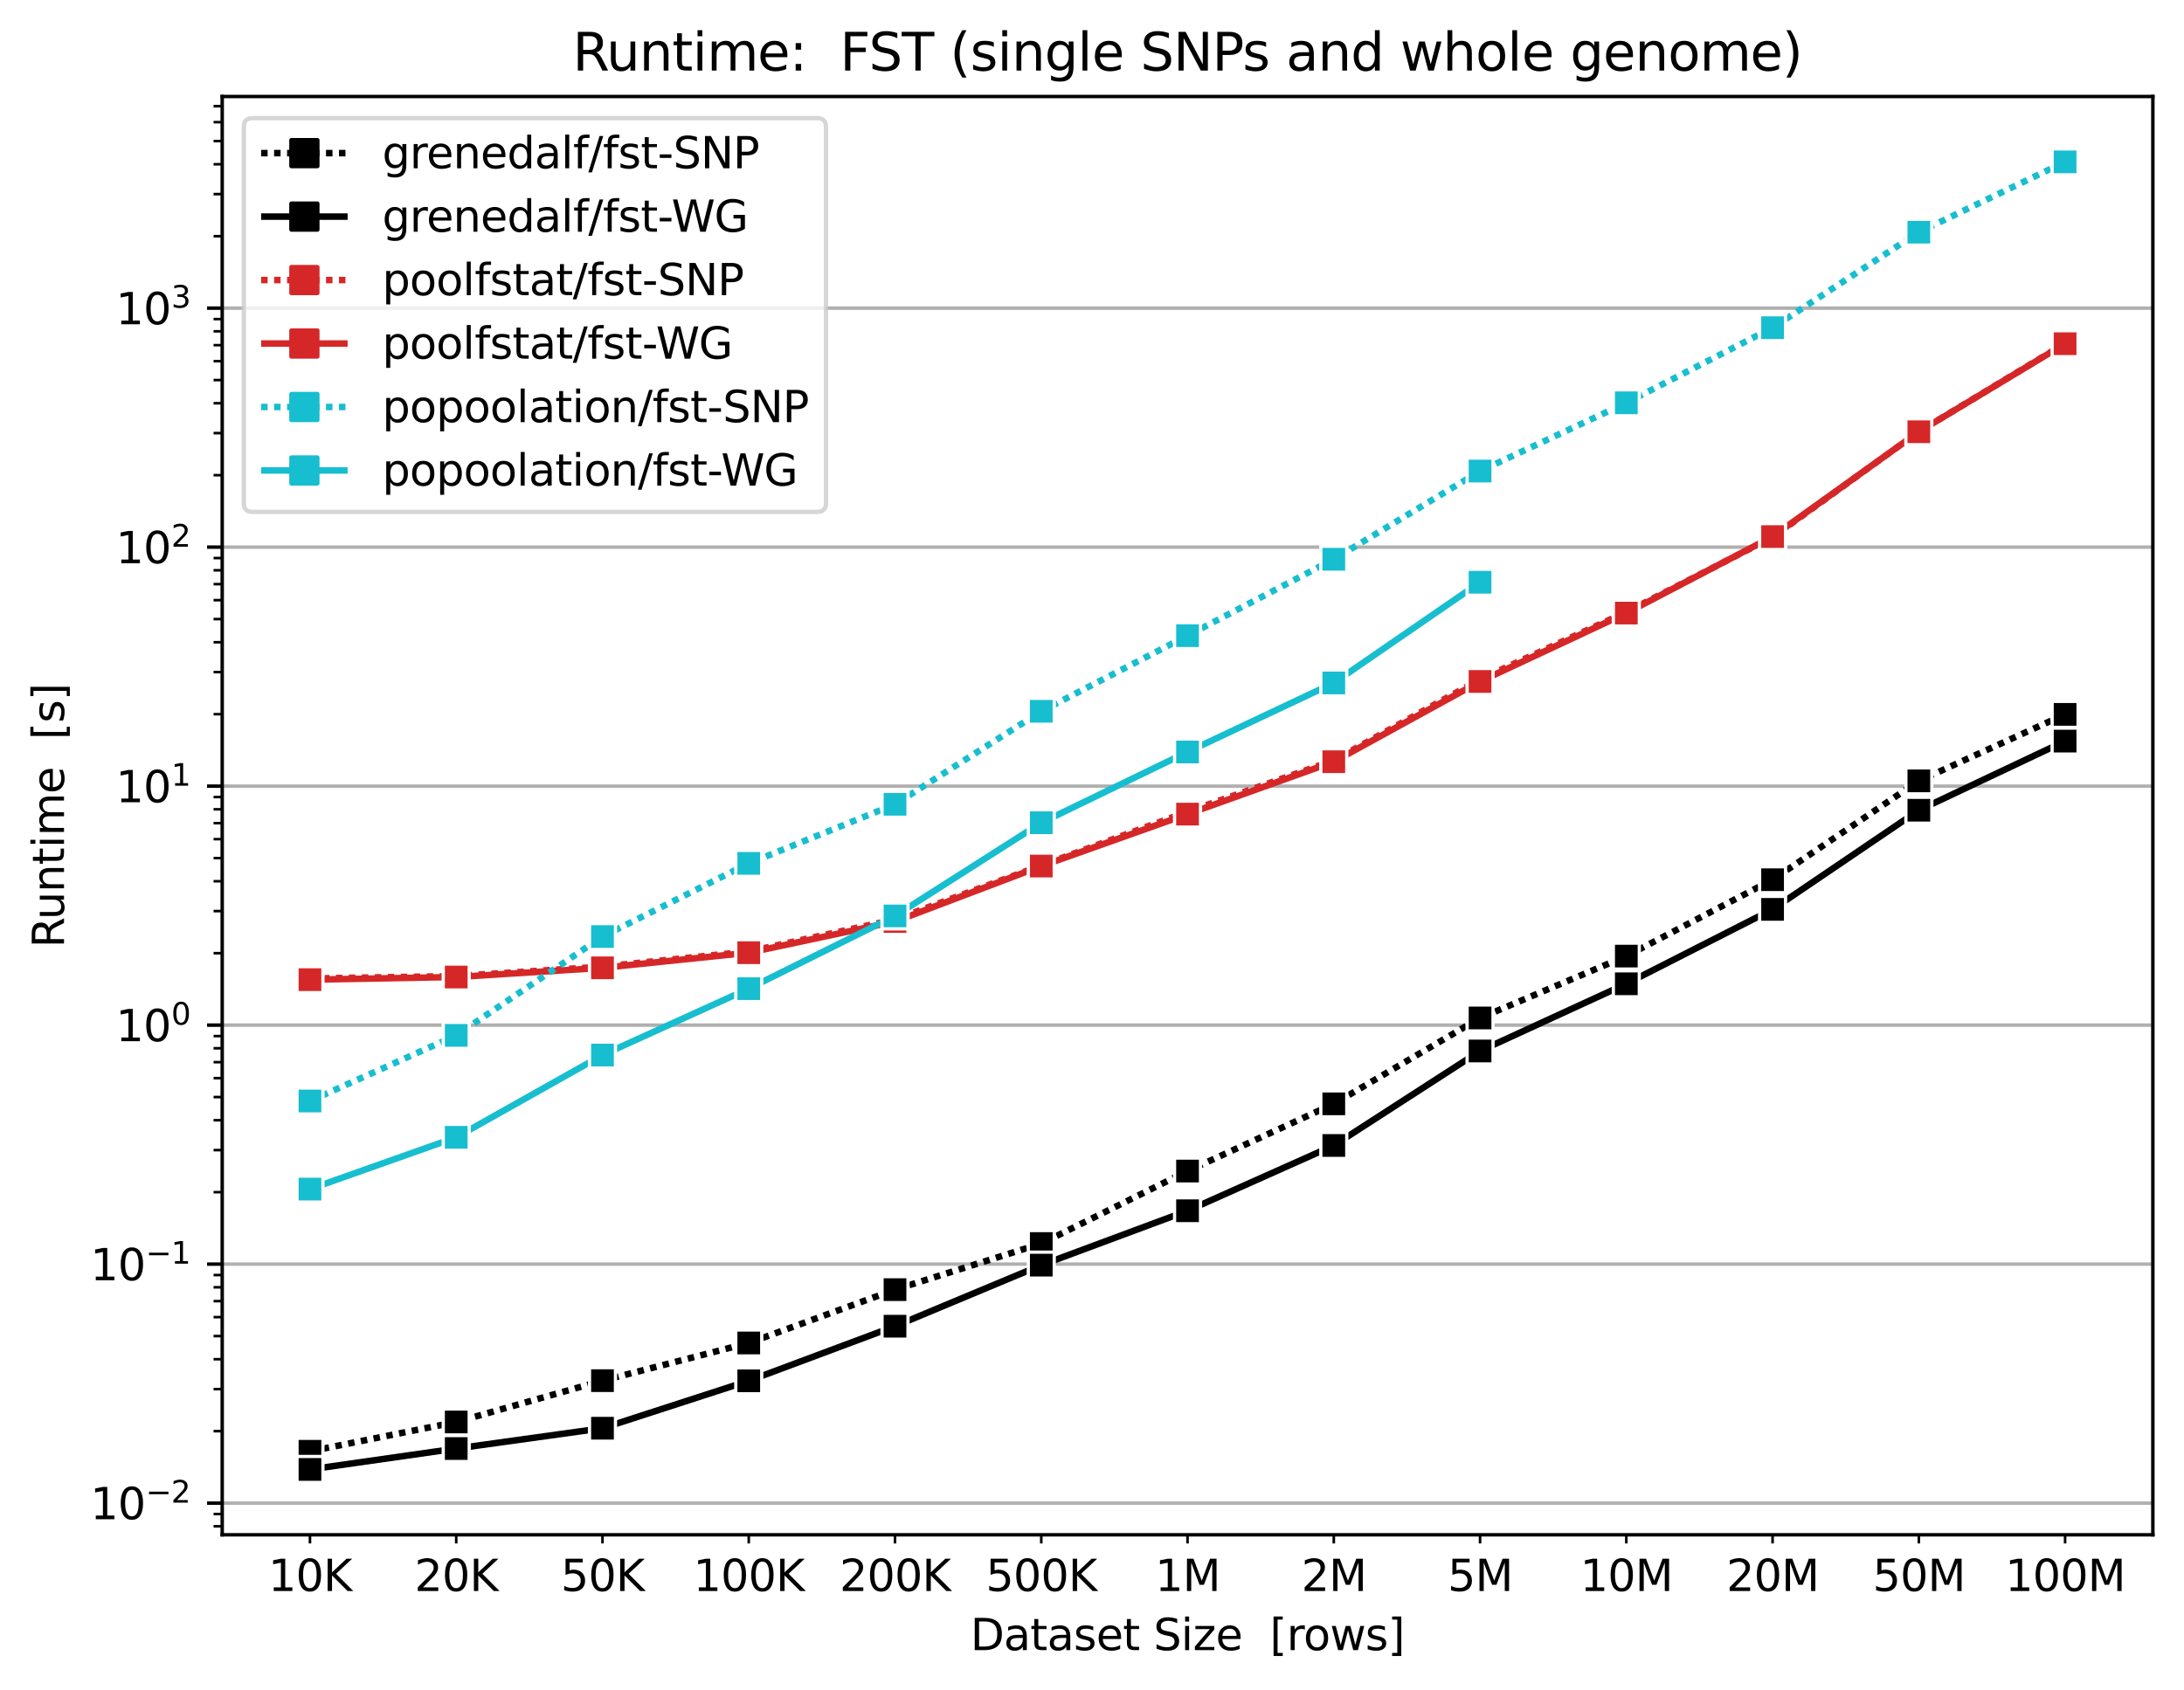 <?xml version="1.0" encoding="utf-8" standalone="no"?>
<!DOCTYPE svg PUBLIC "-//W3C//DTD SVG 1.1//EN"
  "http://www.w3.org/Graphics/SVG/1.1/DTD/svg11.dtd">
<svg height="390.914pt" version="1.1" viewBox="0 0 504.978 390.914" width="504.978pt" xmlns="http://www.w3.org/2000/svg" xmlns:xlink="http://www.w3.org/1999/xlink">
 <defs>
  <style type="text/css">*{stroke-linecap:butt;stroke-linejoin:round;}</style>
 </defs>
 <g id="figure_1">
  <g id="patch_1">
   <path d="M 0 390.914 
L 504.978 390.914 
L 504.978 0 
L 0 0 
z
" style="fill:#ffffff;"/>
  </g>
  <g id="axes_1">
   <g id="patch_2">
    <path d="M 51.378 354.958 
L 497.778 354.958 
L 497.778 22.318 
L 51.378 22.318 
z
" style="fill:#ffffff;"/>
   </g>
   <g id="matplotlib.axis_1">
    <g id="xtick_1">
     <g id="line2d_1">
      <defs>
       <path d="M 0 0 
L 0 2 
" id="mbc9354a71e" style="stroke:#000000;stroke-width:0.6;"/>
      </defs>
      <g>
       <use style="stroke:#000000;stroke-width:0.6;" x="71.669" xlink:href="#mbc9354a71e" y="354.958"/>
      </g>
     </g>
     <g id="text_1">
      <!-- 10K -->
      <g transform="translate(62.028 367.957)scale(0.1 -0.1)">
       <defs>
        <path d="M 794 531 
L 1825 531 
L 1825 4091 
L 703 3866 
L 703 4441 
L 1819 4666 
L 2450 4666 
L 2450 531 
L 3481 531 
L 3481 0 
L 794 0 
L 794 531 
z
" id="DejaVuSans-31" transform="scale(0.016)"/>
        <path d="M 2034 4250 
Q 1547 4250 1301 3770 
Q 1056 3291 1056 2328 
Q 1056 1369 1301 889 
Q 1547 409 2034 409 
Q 2525 409 2770 889 
Q 3016 1369 3016 2328 
Q 3016 3291 2770 3770 
Q 2525 4250 2034 4250 
z
M 2034 4750 
Q 2819 4750 3233 4129 
Q 3647 3509 3647 2328 
Q 3647 1150 3233 529 
Q 2819 -91 2034 -91 
Q 1250 -91 836 529 
Q 422 1150 422 2328 
Q 422 3509 836 4129 
Q 1250 4750 2034 4750 
z
" id="DejaVuSans-30" transform="scale(0.016)"/>
        <path d="M 628 4666 
L 1259 4666 
L 1259 2694 
L 3353 4666 
L 4166 4666 
L 1850 2491 
L 4331 0 
L 3500 0 
L 1259 2247 
L 1259 0 
L 628 0 
L 628 4666 
z
" id="DejaVuSans-4b" transform="scale(0.016)"/>
       </defs>
       <use xlink:href="#DejaVuSans-31"/>
       <use x="63.623" xlink:href="#DejaVuSans-30"/>
       <use x="127.246" xlink:href="#DejaVuSans-4b"/>
      </g>
     </g>
    </g>
    <g id="xtick_2">
     <g id="line2d_2">
      <g>
       <use style="stroke:#000000;stroke-width:0.6;" x="105.487" xlink:href="#mbc9354a71e" y="354.958"/>
      </g>
     </g>
     <g id="text_2">
      <!-- 20K -->
      <g transform="translate(95.846 367.957)scale(0.1 -0.1)">
       <defs>
        <path d="M 1228 531 
L 3431 531 
L 3431 0 
L 469 0 
L 469 531 
Q 828 903 1448 1529 
Q 2069 2156 2228 2338 
Q 2531 2678 2651 2914 
Q 2772 3150 2772 3378 
Q 2772 3750 2511 3984 
Q 2250 4219 1831 4219 
Q 1534 4219 1204 4116 
Q 875 4013 500 3803 
L 500 4441 
Q 881 4594 1212 4672 
Q 1544 4750 1819 4750 
Q 2544 4750 2975 4387 
Q 3406 4025 3406 3419 
Q 3406 3131 3298 2873 
Q 3191 2616 2906 2266 
Q 2828 2175 2409 1742 
Q 1991 1309 1228 531 
z
" id="DejaVuSans-32" transform="scale(0.016)"/>
       </defs>
       <use xlink:href="#DejaVuSans-32"/>
       <use x="63.623" xlink:href="#DejaVuSans-30"/>
       <use x="127.246" xlink:href="#DejaVuSans-4b"/>
      </g>
     </g>
    </g>
    <g id="xtick_3">
     <g id="line2d_3">
      <g>
       <use style="stroke:#000000;stroke-width:0.6;" x="139.305" xlink:href="#mbc9354a71e" y="354.958"/>
      </g>
     </g>
     <g id="text_3">
      <!-- 50K -->
      <g transform="translate(129.664 367.957)scale(0.1 -0.1)">
       <defs>
        <path d="M 691 4666 
L 3169 4666 
L 3169 4134 
L 1269 4134 
L 1269 2991 
Q 1406 3038 1543 3061 
Q 1681 3084 1819 3084 
Q 2600 3084 3056 2656 
Q 3513 2228 3513 1497 
Q 3513 744 3044 326 
Q 2575 -91 1722 -91 
Q 1428 -91 1123 -41 
Q 819 9 494 109 
L 494 744 
Q 775 591 1075 516 
Q 1375 441 1709 441 
Q 2250 441 2565 725 
Q 2881 1009 2881 1497 
Q 2881 1984 2565 2268 
Q 2250 2553 1709 2553 
Q 1456 2553 1204 2497 
Q 953 2441 691 2322 
L 691 4666 
z
" id="DejaVuSans-35" transform="scale(0.016)"/>
       </defs>
       <use xlink:href="#DejaVuSans-35"/>
       <use x="63.623" xlink:href="#DejaVuSans-30"/>
       <use x="127.246" xlink:href="#DejaVuSans-4b"/>
      </g>
     </g>
    </g>
    <g id="xtick_4">
     <g id="line2d_4">
      <g>
       <use style="stroke:#000000;stroke-width:0.6;" x="173.124" xlink:href="#mbc9354a71e" y="354.958"/>
      </g>
     </g>
     <g id="text_4">
      <!-- 100K -->
      <g transform="translate(160.301 367.957)scale(0.1 -0.1)">
       <use xlink:href="#DejaVuSans-31"/>
       <use x="63.623" xlink:href="#DejaVuSans-30"/>
       <use x="127.246" xlink:href="#DejaVuSans-30"/>
       <use x="190.869" xlink:href="#DejaVuSans-4b"/>
      </g>
     </g>
    </g>
    <g id="xtick_5">
     <g id="line2d_5">
      <g>
       <use style="stroke:#000000;stroke-width:0.6;" x="206.942" xlink:href="#mbc9354a71e" y="354.958"/>
      </g>
     </g>
     <g id="text_5">
      <!-- 200K -->
      <g transform="translate(194.119 367.957)scale(0.1 -0.1)">
       <use xlink:href="#DejaVuSans-32"/>
       <use x="63.623" xlink:href="#DejaVuSans-30"/>
       <use x="127.246" xlink:href="#DejaVuSans-30"/>
       <use x="190.869" xlink:href="#DejaVuSans-4b"/>
      </g>
     </g>
    </g>
    <g id="xtick_6">
     <g id="line2d_6">
      <g>
       <use style="stroke:#000000;stroke-width:0.6;" x="240.76" xlink:href="#mbc9354a71e" y="354.958"/>
      </g>
     </g>
     <g id="text_6">
      <!-- 500K -->
      <g transform="translate(227.937 367.957)scale(0.1 -0.1)">
       <use xlink:href="#DejaVuSans-35"/>
       <use x="63.623" xlink:href="#DejaVuSans-30"/>
       <use x="127.246" xlink:href="#DejaVuSans-30"/>
       <use x="190.869" xlink:href="#DejaVuSans-4b"/>
      </g>
     </g>
    </g>
    <g id="xtick_7">
     <g id="line2d_7">
      <g>
       <use style="stroke:#000000;stroke-width:0.6;" x="274.578" xlink:href="#mbc9354a71e" y="354.958"/>
      </g>
     </g>
     <g id="text_7">
      <!-- 1M -->
      <g transform="translate(267.083 367.957)scale(0.1 -0.1)">
       <defs>
        <path d="M 628 4666 
L 1569 4666 
L 2759 1491 
L 3956 4666 
L 4897 4666 
L 4897 0 
L 4281 0 
L 4281 4097 
L 3078 897 
L 2444 897 
L 1241 4097 
L 1241 0 
L 628 0 
L 628 4666 
z
" id="DejaVuSans-4d" transform="scale(0.016)"/>
       </defs>
       <use xlink:href="#DejaVuSans-31"/>
       <use x="63.623" xlink:href="#DejaVuSans-4d"/>
      </g>
     </g>
    </g>
    <g id="xtick_8">
     <g id="line2d_8">
      <g>
       <use style="stroke:#000000;stroke-width:0.6;" x="308.396" xlink:href="#mbc9354a71e" y="354.958"/>
      </g>
     </g>
     <g id="text_8">
      <!-- 2M -->
      <g transform="translate(300.901 367.957)scale(0.1 -0.1)">
       <use xlink:href="#DejaVuSans-32"/>
       <use x="63.623" xlink:href="#DejaVuSans-4d"/>
      </g>
     </g>
    </g>
    <g id="xtick_9">
     <g id="line2d_9">
      <g>
       <use style="stroke:#000000;stroke-width:0.6;" x="342.214" xlink:href="#mbc9354a71e" y="354.958"/>
      </g>
     </g>
     <g id="text_9">
      <!-- 5M -->
      <g transform="translate(334.719 367.957)scale(0.1 -0.1)">
       <use xlink:href="#DejaVuSans-35"/>
       <use x="63.623" xlink:href="#DejaVuSans-4d"/>
      </g>
     </g>
    </g>
    <g id="xtick_10">
     <g id="line2d_10">
      <g>
       <use style="stroke:#000000;stroke-width:0.6;" x="376.033" xlink:href="#mbc9354a71e" y="354.958"/>
      </g>
     </g>
     <g id="text_10">
      <!-- 10M -->
      <g transform="translate(365.356 367.957)scale(0.1 -0.1)">
       <use xlink:href="#DejaVuSans-31"/>
       <use x="63.623" xlink:href="#DejaVuSans-30"/>
       <use x="127.246" xlink:href="#DejaVuSans-4d"/>
      </g>
     </g>
    </g>
    <g id="xtick_11">
     <g id="line2d_11">
      <g>
       <use style="stroke:#000000;stroke-width:0.6;" x="409.851" xlink:href="#mbc9354a71e" y="354.958"/>
      </g>
     </g>
     <g id="text_11">
      <!-- 20M -->
      <g transform="translate(399.174 367.957)scale(0.1 -0.1)">
       <use xlink:href="#DejaVuSans-32"/>
       <use x="63.623" xlink:href="#DejaVuSans-30"/>
       <use x="127.246" xlink:href="#DejaVuSans-4d"/>
      </g>
     </g>
    </g>
    <g id="xtick_12">
     <g id="line2d_12">
      <g>
       <use style="stroke:#000000;stroke-width:0.6;" x="443.669" xlink:href="#mbc9354a71e" y="354.958"/>
      </g>
     </g>
     <g id="text_12">
      <!-- 50M -->
      <g transform="translate(432.992 367.957)scale(0.1 -0.1)">
       <use xlink:href="#DejaVuSans-35"/>
       <use x="63.623" xlink:href="#DejaVuSans-30"/>
       <use x="127.246" xlink:href="#DejaVuSans-4d"/>
      </g>
     </g>
    </g>
    <g id="xtick_13">
     <g id="line2d_13">
      <g>
       <use style="stroke:#000000;stroke-width:0.6;" x="477.487" xlink:href="#mbc9354a71e" y="354.958"/>
      </g>
     </g>
     <g id="text_13">
      <!-- 100M -->
      <g transform="translate(463.629 367.957)scale(0.1 -0.1)">
       <use xlink:href="#DejaVuSans-31"/>
       <use x="63.623" xlink:href="#DejaVuSans-30"/>
       <use x="127.246" xlink:href="#DejaVuSans-30"/>
       <use x="190.869" xlink:href="#DejaVuSans-4d"/>
      </g>
     </g>
    </g>
    <g id="text_14">
     <!-- Dataset Size  [rows] -->
     <g transform="translate(224.37 381.635)scale(0.1 -0.1)">
      <defs>
       <path d="M 1259 4147 
L 1259 519 
L 2022 519 
Q 2988 519 3436 956 
Q 3884 1394 3884 2338 
Q 3884 3275 3436 3711 
Q 2988 4147 2022 4147 
L 1259 4147 
z
M 628 4666 
L 1925 4666 
Q 3281 4666 3915 4102 
Q 4550 3538 4550 2338 
Q 4550 1131 3912 565 
Q 3275 0 1925 0 
L 628 0 
L 628 4666 
z
" id="DejaVuSans-44" transform="scale(0.016)"/>
       <path d="M 2194 1759 
Q 1497 1759 1228 1600 
Q 959 1441 959 1056 
Q 959 750 1161 570 
Q 1363 391 1709 391 
Q 2188 391 2477 730 
Q 2766 1069 2766 1631 
L 2766 1759 
L 2194 1759 
z
M 3341 1997 
L 3341 0 
L 2766 0 
L 2766 531 
Q 2569 213 2275 61 
Q 1981 -91 1556 -91 
Q 1019 -91 701 211 
Q 384 513 384 1019 
Q 384 1609 779 1909 
Q 1175 2209 1959 2209 
L 2766 2209 
L 2766 2266 
Q 2766 2663 2505 2880 
Q 2244 3097 1772 3097 
Q 1472 3097 1187 3025 
Q 903 2953 641 2809 
L 641 3341 
Q 956 3463 1253 3523 
Q 1550 3584 1831 3584 
Q 2591 3584 2966 3190 
Q 3341 2797 3341 1997 
z
" id="DejaVuSans-61" transform="scale(0.016)"/>
       <path d="M 1172 4494 
L 1172 3500 
L 2356 3500 
L 2356 3053 
L 1172 3053 
L 1172 1153 
Q 1172 725 1289 603 
Q 1406 481 1766 481 
L 2356 481 
L 2356 0 
L 1766 0 
Q 1100 0 847 248 
Q 594 497 594 1153 
L 594 3053 
L 172 3053 
L 172 3500 
L 594 3500 
L 594 4494 
L 1172 4494 
z
" id="DejaVuSans-74" transform="scale(0.016)"/>
       <path d="M 2834 3397 
L 2834 2853 
Q 2591 2978 2328 3040 
Q 2066 3103 1784 3103 
Q 1356 3103 1142 2972 
Q 928 2841 928 2578 
Q 928 2378 1081 2264 
Q 1234 2150 1697 2047 
L 1894 2003 
Q 2506 1872 2764 1633 
Q 3022 1394 3022 966 
Q 3022 478 2636 193 
Q 2250 -91 1575 -91 
Q 1294 -91 989 -36 
Q 684 19 347 128 
L 347 722 
Q 666 556 975 473 
Q 1284 391 1588 391 
Q 1994 391 2212 530 
Q 2431 669 2431 922 
Q 2431 1156 2273 1281 
Q 2116 1406 1581 1522 
L 1381 1569 
Q 847 1681 609 1914 
Q 372 2147 372 2553 
Q 372 3047 722 3315 
Q 1072 3584 1716 3584 
Q 2034 3584 2315 3537 
Q 2597 3491 2834 3397 
z
" id="DejaVuSans-73" transform="scale(0.016)"/>
       <path d="M 3597 1894 
L 3597 1613 
L 953 1613 
Q 991 1019 1311 708 
Q 1631 397 2203 397 
Q 2534 397 2845 478 
Q 3156 559 3463 722 
L 3463 178 
Q 3153 47 2828 -22 
Q 2503 -91 2169 -91 
Q 1331 -91 842 396 
Q 353 884 353 1716 
Q 353 2575 817 3079 
Q 1281 3584 2069 3584 
Q 2775 3584 3186 3129 
Q 3597 2675 3597 1894 
z
M 3022 2063 
Q 3016 2534 2758 2815 
Q 2500 3097 2075 3097 
Q 1594 3097 1305 2825 
Q 1016 2553 972 2059 
L 3022 2063 
z
" id="DejaVuSans-65" transform="scale(0.016)"/>
       <path id="DejaVuSans-20" transform="scale(0.016)"/>
       <path d="M 3425 4513 
L 3425 3897 
Q 3066 4069 2747 4153 
Q 2428 4238 2131 4238 
Q 1616 4238 1336 4038 
Q 1056 3838 1056 3469 
Q 1056 3159 1242 3001 
Q 1428 2844 1947 2747 
L 2328 2669 
Q 3034 2534 3370 2195 
Q 3706 1856 3706 1288 
Q 3706 609 3251 259 
Q 2797 -91 1919 -91 
Q 1588 -91 1214 -16 
Q 841 59 441 206 
L 441 856 
Q 825 641 1194 531 
Q 1563 422 1919 422 
Q 2459 422 2753 634 
Q 3047 847 3047 1241 
Q 3047 1584 2836 1778 
Q 2625 1972 2144 2069 
L 1759 2144 
Q 1053 2284 737 2584 
Q 422 2884 422 3419 
Q 422 4038 858 4394 
Q 1294 4750 2059 4750 
Q 2388 4750 2728 4690 
Q 3069 4631 3425 4513 
z
" id="DejaVuSans-53" transform="scale(0.016)"/>
       <path d="M 603 3500 
L 1178 3500 
L 1178 0 
L 603 0 
L 603 3500 
z
M 603 4863 
L 1178 4863 
L 1178 4134 
L 603 4134 
L 603 4863 
z
" id="DejaVuSans-69" transform="scale(0.016)"/>
       <path d="M 353 3500 
L 3084 3500 
L 3084 2975 
L 922 459 
L 3084 459 
L 3084 0 
L 275 0 
L 275 525 
L 2438 3041 
L 353 3041 
L 353 3500 
z
" id="DejaVuSans-7a" transform="scale(0.016)"/>
       <path d="M 550 4863 
L 1875 4863 
L 1875 4416 
L 1125 4416 
L 1125 -397 
L 1875 -397 
L 1875 -844 
L 550 -844 
L 550 4863 
z
" id="DejaVuSans-5b" transform="scale(0.016)"/>
       <path d="M 2631 2963 
Q 2534 3019 2420 3045 
Q 2306 3072 2169 3072 
Q 1681 3072 1420 2755 
Q 1159 2438 1159 1844 
L 1159 0 
L 581 0 
L 581 3500 
L 1159 3500 
L 1159 2956 
Q 1341 3275 1631 3429 
Q 1922 3584 2338 3584 
Q 2397 3584 2469 3576 
Q 2541 3569 2628 3553 
L 2631 2963 
z
" id="DejaVuSans-72" transform="scale(0.016)"/>
       <path d="M 1959 3097 
Q 1497 3097 1228 2736 
Q 959 2375 959 1747 
Q 959 1119 1226 758 
Q 1494 397 1959 397 
Q 2419 397 2687 759 
Q 2956 1122 2956 1747 
Q 2956 2369 2687 2733 
Q 2419 3097 1959 3097 
z
M 1959 3584 
Q 2709 3584 3137 3096 
Q 3566 2609 3566 1747 
Q 3566 888 3137 398 
Q 2709 -91 1959 -91 
Q 1206 -91 779 398 
Q 353 888 353 1747 
Q 353 2609 779 3096 
Q 1206 3584 1959 3584 
z
" id="DejaVuSans-6f" transform="scale(0.016)"/>
       <path d="M 269 3500 
L 844 3500 
L 1563 769 
L 2278 3500 
L 2956 3500 
L 3675 769 
L 4391 3500 
L 4966 3500 
L 4050 0 
L 3372 0 
L 2619 2869 
L 1863 0 
L 1184 0 
L 269 3500 
z
" id="DejaVuSans-77" transform="scale(0.016)"/>
       <path d="M 1947 4863 
L 1947 -844 
L 622 -844 
L 622 -397 
L 1369 -397 
L 1369 4416 
L 622 4416 
L 622 4863 
L 1947 4863 
z
" id="DejaVuSans-5d" transform="scale(0.016)"/>
      </defs>
      <use xlink:href="#DejaVuSans-44"/>
      <use x="77.002" xlink:href="#DejaVuSans-61"/>
      <use x="138.281" xlink:href="#DejaVuSans-74"/>
      <use x="177.49" xlink:href="#DejaVuSans-61"/>
      <use x="238.77" xlink:href="#DejaVuSans-73"/>
      <use x="290.869" xlink:href="#DejaVuSans-65"/>
      <use x="352.393" xlink:href="#DejaVuSans-74"/>
      <use x="391.602" xlink:href="#DejaVuSans-20"/>
      <use x="423.389" xlink:href="#DejaVuSans-53"/>
      <use x="486.865" xlink:href="#DejaVuSans-69"/>
      <use x="514.648" xlink:href="#DejaVuSans-7a"/>
      <use x="567.139" xlink:href="#DejaVuSans-65"/>
      <use x="628.662" xlink:href="#DejaVuSans-20"/>
      <use x="660.449" xlink:href="#DejaVuSans-20"/>
      <use x="692.236" xlink:href="#DejaVuSans-5b"/>
      <use x="731.25" xlink:href="#DejaVuSans-72"/>
      <use x="770.113" xlink:href="#DejaVuSans-6f"/>
      <use x="831.295" xlink:href="#DejaVuSans-77"/>
      <use x="913.082" xlink:href="#DejaVuSans-73"/>
      <use x="965.182" xlink:href="#DejaVuSans-5d"/>
     </g>
    </g>
   </g>
   <g id="matplotlib.axis_2">
    <g id="ytick_1">
     <g id="line2d_14">
      <path clip-path="url(#p60422a80eb)" d="M 51.378 347.63 
L 497.778 347.63 
" style="fill:none;stroke:#b0b0b0;stroke-linecap:square;stroke-width:0.8;"/>
     </g>
     <g id="line2d_15">
      <defs>
       <path d="M 0 0 
L -3.5 0 
" id="m09f106c383" style="stroke:#000000;stroke-width:0.8;"/>
      </defs>
      <g>
       <use style="stroke:#000000;stroke-width:0.8;" x="51.378" xlink:href="#m09f106c383" y="347.63"/>
      </g>
     </g>
     <g id="text_15">
      <!-- $\mathdefault{10^{-2}}$ -->
      <g transform="translate(20.878 351.429)scale(0.1 -0.1)">
       <defs>
        <path d="M 678 2272 
L 4684 2272 
L 4684 1741 
L 678 1741 
L 678 2272 
z
" id="DejaVuSans-2212" transform="scale(0.016)"/>
       </defs>
       <use transform="translate(0 0.766)" xlink:href="#DejaVuSans-31"/>
       <use transform="translate(63.623 0.766)" xlink:href="#DejaVuSans-30"/>
       <use transform="translate(128.203 39.047)scale(0.7)" xlink:href="#DejaVuSans-2212"/>
       <use transform="translate(186.855 39.047)scale(0.7)" xlink:href="#DejaVuSans-32"/>
      </g>
     </g>
    </g>
    <g id="ytick_2">
     <g id="line2d_16">
      <path clip-path="url(#p60422a80eb)" d="M 51.378 292.357 
L 497.778 292.357 
" style="fill:none;stroke:#b0b0b0;stroke-linecap:square;stroke-width:0.8;"/>
     </g>
     <g id="line2d_17">
      <g>
       <use style="stroke:#000000;stroke-width:0.8;" x="51.378" xlink:href="#m09f106c383" y="292.357"/>
      </g>
     </g>
     <g id="text_16">
      <!-- $\mathdefault{10^{-1}}$ -->
      <g transform="translate(20.878 296.156)scale(0.1 -0.1)">
       <use transform="translate(0 0.684)" xlink:href="#DejaVuSans-31"/>
       <use transform="translate(63.623 0.684)" xlink:href="#DejaVuSans-30"/>
       <use transform="translate(128.203 38.966)scale(0.7)" xlink:href="#DejaVuSans-2212"/>
       <use transform="translate(186.855 38.966)scale(0.7)" xlink:href="#DejaVuSans-31"/>
      </g>
     </g>
    </g>
    <g id="ytick_3">
     <g id="line2d_18">
      <path clip-path="url(#p60422a80eb)" d="M 51.378 237.084 
L 497.778 237.084 
" style="fill:none;stroke:#b0b0b0;stroke-linecap:square;stroke-width:0.8;"/>
     </g>
     <g id="line2d_19">
      <g>
       <use style="stroke:#000000;stroke-width:0.8;" x="51.378" xlink:href="#m09f106c383" y="237.084"/>
      </g>
     </g>
     <g id="text_17">
      <!-- $\mathdefault{10^{0}}$ -->
      <g transform="translate(26.778 240.883)scale(0.1 -0.1)">
       <use transform="translate(0 0.766)" xlink:href="#DejaVuSans-31"/>
       <use transform="translate(63.623 0.766)" xlink:href="#DejaVuSans-30"/>
       <use transform="translate(128.203 39.047)scale(0.7)" xlink:href="#DejaVuSans-30"/>
      </g>
     </g>
    </g>
    <g id="ytick_4">
     <g id="line2d_20">
      <path clip-path="url(#p60422a80eb)" d="M 51.378 181.811 
L 497.778 181.811 
" style="fill:none;stroke:#b0b0b0;stroke-linecap:square;stroke-width:0.8;"/>
     </g>
     <g id="line2d_21">
      <g>
       <use style="stroke:#000000;stroke-width:0.8;" x="51.378" xlink:href="#m09f106c383" y="181.811"/>
      </g>
     </g>
     <g id="text_18">
      <!-- $\mathdefault{10^{1}}$ -->
      <g transform="translate(26.778 185.61)scale(0.1 -0.1)">
       <use transform="translate(0 0.684)" xlink:href="#DejaVuSans-31"/>
       <use transform="translate(63.623 0.684)" xlink:href="#DejaVuSans-30"/>
       <use transform="translate(128.203 38.966)scale(0.7)" xlink:href="#DejaVuSans-31"/>
      </g>
     </g>
    </g>
    <g id="ytick_5">
     <g id="line2d_22">
      <path clip-path="url(#p60422a80eb)" d="M 51.378 126.537 
L 497.778 126.537 
" style="fill:none;stroke:#b0b0b0;stroke-linecap:square;stroke-width:0.8;"/>
     </g>
     <g id="line2d_23">
      <g>
       <use style="stroke:#000000;stroke-width:0.8;" x="51.378" xlink:href="#m09f106c383" y="126.537"/>
      </g>
     </g>
     <g id="text_19">
      <!-- $\mathdefault{10^{2}}$ -->
      <g transform="translate(26.778 130.337)scale(0.1 -0.1)">
       <use transform="translate(0 0.766)" xlink:href="#DejaVuSans-31"/>
       <use transform="translate(63.623 0.766)" xlink:href="#DejaVuSans-30"/>
       <use transform="translate(128.203 39.047)scale(0.7)" xlink:href="#DejaVuSans-32"/>
      </g>
     </g>
    </g>
    <g id="ytick_6">
     <g id="line2d_24">
      <path clip-path="url(#p60422a80eb)" d="M 51.378 71.264 
L 497.778 71.264 
" style="fill:none;stroke:#b0b0b0;stroke-linecap:square;stroke-width:0.8;"/>
     </g>
     <g id="line2d_25">
      <g>
       <use style="stroke:#000000;stroke-width:0.8;" x="51.378" xlink:href="#m09f106c383" y="71.264"/>
      </g>
     </g>
     <g id="text_20">
      <!-- $\mathdefault{10^{3}}$ -->
      <g transform="translate(26.778 75.064)scale(0.1 -0.1)">
       <defs>
        <path d="M 2597 2516 
Q 3050 2419 3304 2112 
Q 3559 1806 3559 1356 
Q 3559 666 3084 287 
Q 2609 -91 1734 -91 
Q 1441 -91 1130 -33 
Q 819 25 488 141 
L 488 750 
Q 750 597 1062 519 
Q 1375 441 1716 441 
Q 2309 441 2620 675 
Q 2931 909 2931 1356 
Q 2931 1769 2642 2001 
Q 2353 2234 1838 2234 
L 1294 2234 
L 1294 2753 
L 1863 2753 
Q 2328 2753 2575 2939 
Q 2822 3125 2822 3475 
Q 2822 3834 2567 4026 
Q 2313 4219 1838 4219 
Q 1578 4219 1281 4162 
Q 984 4106 628 3988 
L 628 4550 
Q 988 4650 1302 4700 
Q 1616 4750 1894 4750 
Q 2613 4750 3031 4423 
Q 3450 4097 3450 3541 
Q 3450 3153 3228 2886 
Q 3006 2619 2597 2516 
z
" id="DejaVuSans-33" transform="scale(0.016)"/>
       </defs>
       <use transform="translate(0 0.766)" xlink:href="#DejaVuSans-31"/>
       <use transform="translate(63.623 0.766)" xlink:href="#DejaVuSans-30"/>
       <use transform="translate(128.203 39.047)scale(0.7)" xlink:href="#DejaVuSans-33"/>
      </g>
     </g>
    </g>
    <g id="ytick_7">
     <g id="line2d_26">
      <defs>
       <path d="M 0 0 
L -2 0 
" id="m1f66b63129" style="stroke:#000000;stroke-width:0.6;"/>
      </defs>
      <g>
       <use style="stroke:#000000;stroke-width:0.6;" x="51.378" xlink:href="#m1f66b63129" y="352.986"/>
      </g>
     </g>
    </g>
    <g id="ytick_8">
     <g id="line2d_27">
      <g>
       <use style="stroke:#000000;stroke-width:0.6;" x="51.378" xlink:href="#m1f66b63129" y="350.159"/>
      </g>
     </g>
    </g>
    <g id="ytick_9">
     <g id="line2d_28">
      <g>
       <use style="stroke:#000000;stroke-width:0.6;" x="51.378" xlink:href="#m1f66b63129" y="330.991"/>
      </g>
     </g>
    </g>
    <g id="ytick_10">
     <g id="line2d_29">
      <g>
       <use style="stroke:#000000;stroke-width:0.6;" x="51.378" xlink:href="#m1f66b63129" y="321.258"/>
      </g>
     </g>
    </g>
    <g id="ytick_11">
     <g id="line2d_30">
      <g>
       <use style="stroke:#000000;stroke-width:0.6;" x="51.378" xlink:href="#m1f66b63129" y="314.352"/>
      </g>
     </g>
    </g>
    <g id="ytick_12">
     <g id="line2d_31">
      <g>
       <use style="stroke:#000000;stroke-width:0.6;" x="51.378" xlink:href="#m1f66b63129" y="308.996"/>
      </g>
     </g>
    </g>
    <g id="ytick_13">
     <g id="line2d_32">
      <g>
       <use style="stroke:#000000;stroke-width:0.6;" x="51.378" xlink:href="#m1f66b63129" y="304.619"/>
      </g>
     </g>
    </g>
    <g id="ytick_14">
     <g id="line2d_33">
      <g>
       <use style="stroke:#000000;stroke-width:0.6;" x="51.378" xlink:href="#m1f66b63129" y="300.919"/>
      </g>
     </g>
    </g>
    <g id="ytick_15">
     <g id="line2d_34">
      <g>
       <use style="stroke:#000000;stroke-width:0.6;" x="51.378" xlink:href="#m1f66b63129" y="297.713"/>
      </g>
     </g>
    </g>
    <g id="ytick_16">
     <g id="line2d_35">
      <g>
       <use style="stroke:#000000;stroke-width:0.6;" x="51.378" xlink:href="#m1f66b63129" y="294.886"/>
      </g>
     </g>
    </g>
    <g id="ytick_17">
     <g id="line2d_36">
      <g>
       <use style="stroke:#000000;stroke-width:0.6;" x="51.378" xlink:href="#m1f66b63129" y="275.718"/>
      </g>
     </g>
    </g>
    <g id="ytick_18">
     <g id="line2d_37">
      <g>
       <use style="stroke:#000000;stroke-width:0.6;" x="51.378" xlink:href="#m1f66b63129" y="265.985"/>
      </g>
     </g>
    </g>
    <g id="ytick_19">
     <g id="line2d_38">
      <g>
       <use style="stroke:#000000;stroke-width:0.6;" x="51.378" xlink:href="#m1f66b63129" y="259.079"/>
      </g>
     </g>
    </g>
    <g id="ytick_20">
     <g id="line2d_39">
      <g>
       <use style="stroke:#000000;stroke-width:0.6;" x="51.378" xlink:href="#m1f66b63129" y="253.722"/>
      </g>
     </g>
    </g>
    <g id="ytick_21">
     <g id="line2d_40">
      <g>
       <use style="stroke:#000000;stroke-width:0.6;" x="51.378" xlink:href="#m1f66b63129" y="249.346"/>
      </g>
     </g>
    </g>
    <g id="ytick_22">
     <g id="line2d_41">
      <g>
       <use style="stroke:#000000;stroke-width:0.6;" x="51.378" xlink:href="#m1f66b63129" y="245.646"/>
      </g>
     </g>
    </g>
    <g id="ytick_23">
     <g id="line2d_42">
      <g>
       <use style="stroke:#000000;stroke-width:0.6;" x="51.378" xlink:href="#m1f66b63129" y="242.44"/>
      </g>
     </g>
    </g>
    <g id="ytick_24">
     <g id="line2d_43">
      <g>
       <use style="stroke:#000000;stroke-width:0.6;" x="51.378" xlink:href="#m1f66b63129" y="239.613"/>
      </g>
     </g>
    </g>
    <g id="ytick_25">
     <g id="line2d_44">
      <g>
       <use style="stroke:#000000;stroke-width:0.6;" x="51.378" xlink:href="#m1f66b63129" y="220.445"/>
      </g>
     </g>
    </g>
    <g id="ytick_26">
     <g id="line2d_45">
      <g>
       <use style="stroke:#000000;stroke-width:0.6;" x="51.378" xlink:href="#m1f66b63129" y="210.712"/>
      </g>
     </g>
    </g>
    <g id="ytick_27">
     <g id="line2d_46">
      <g>
       <use style="stroke:#000000;stroke-width:0.6;" x="51.378" xlink:href="#m1f66b63129" y="203.806"/>
      </g>
     </g>
    </g>
    <g id="ytick_28">
     <g id="line2d_47">
      <g>
       <use style="stroke:#000000;stroke-width:0.6;" x="51.378" xlink:href="#m1f66b63129" y="198.449"/>
      </g>
     </g>
    </g>
    <g id="ytick_29">
     <g id="line2d_48">
      <g>
       <use style="stroke:#000000;stroke-width:0.6;" x="51.378" xlink:href="#m1f66b63129" y="194.073"/>
      </g>
     </g>
    </g>
    <g id="ytick_30">
     <g id="line2d_49">
      <g>
       <use style="stroke:#000000;stroke-width:0.6;" x="51.378" xlink:href="#m1f66b63129" y="190.372"/>
      </g>
     </g>
    </g>
    <g id="ytick_31">
     <g id="line2d_50">
      <g>
       <use style="stroke:#000000;stroke-width:0.6;" x="51.378" xlink:href="#m1f66b63129" y="187.167"/>
      </g>
     </g>
    </g>
    <g id="ytick_32">
     <g id="line2d_51">
      <g>
       <use style="stroke:#000000;stroke-width:0.6;" x="51.378" xlink:href="#m1f66b63129" y="184.34"/>
      </g>
     </g>
    </g>
    <g id="ytick_33">
     <g id="line2d_52">
      <g>
       <use style="stroke:#000000;stroke-width:0.6;" x="51.378" xlink:href="#m1f66b63129" y="165.172"/>
      </g>
     </g>
    </g>
    <g id="ytick_34">
     <g id="line2d_53">
      <g>
       <use style="stroke:#000000;stroke-width:0.6;" x="51.378" xlink:href="#m1f66b63129" y="155.439"/>
      </g>
     </g>
    </g>
    <g id="ytick_35">
     <g id="line2d_54">
      <g>
       <use style="stroke:#000000;stroke-width:0.6;" x="51.378" xlink:href="#m1f66b63129" y="148.533"/>
      </g>
     </g>
    </g>
    <g id="ytick_36">
     <g id="line2d_55">
      <g>
       <use style="stroke:#000000;stroke-width:0.6;" x="51.378" xlink:href="#m1f66b63129" y="143.176"/>
      </g>
     </g>
    </g>
    <g id="ytick_37">
     <g id="line2d_56">
      <g>
       <use style="stroke:#000000;stroke-width:0.6;" x="51.378" xlink:href="#m1f66b63129" y="138.8"/>
      </g>
     </g>
    </g>
    <g id="ytick_38">
     <g id="line2d_57">
      <g>
       <use style="stroke:#000000;stroke-width:0.6;" x="51.378" xlink:href="#m1f66b63129" y="135.099"/>
      </g>
     </g>
    </g>
    <g id="ytick_39">
     <g id="line2d_58">
      <g>
       <use style="stroke:#000000;stroke-width:0.6;" x="51.378" xlink:href="#m1f66b63129" y="131.894"/>
      </g>
     </g>
    </g>
    <g id="ytick_40">
     <g id="line2d_59">
      <g>
       <use style="stroke:#000000;stroke-width:0.6;" x="51.378" xlink:href="#m1f66b63129" y="129.067"/>
      </g>
     </g>
    </g>
    <g id="ytick_41">
     <g id="line2d_60">
      <g>
       <use style="stroke:#000000;stroke-width:0.6;" x="51.378" xlink:href="#m1f66b63129" y="109.899"/>
      </g>
     </g>
    </g>
    <g id="ytick_42">
     <g id="line2d_61">
      <g>
       <use style="stroke:#000000;stroke-width:0.6;" x="51.378" xlink:href="#m1f66b63129" y="100.166"/>
      </g>
     </g>
    </g>
    <g id="ytick_43">
     <g id="line2d_62">
      <g>
       <use style="stroke:#000000;stroke-width:0.6;" x="51.378" xlink:href="#m1f66b63129" y="93.26"/>
      </g>
     </g>
    </g>
    <g id="ytick_44">
     <g id="line2d_63">
      <g>
       <use style="stroke:#000000;stroke-width:0.6;" x="51.378" xlink:href="#m1f66b63129" y="87.903"/>
      </g>
     </g>
    </g>
    <g id="ytick_45">
     <g id="line2d_64">
      <g>
       <use style="stroke:#000000;stroke-width:0.6;" x="51.378" xlink:href="#m1f66b63129" y="83.527"/>
      </g>
     </g>
    </g>
    <g id="ytick_46">
     <g id="line2d_65">
      <g>
       <use style="stroke:#000000;stroke-width:0.6;" x="51.378" xlink:href="#m1f66b63129" y="79.826"/>
      </g>
     </g>
    </g>
    <g id="ytick_47">
     <g id="line2d_66">
      <g>
       <use style="stroke:#000000;stroke-width:0.6;" x="51.378" xlink:href="#m1f66b63129" y="76.621"/>
      </g>
     </g>
    </g>
    <g id="ytick_48">
     <g id="line2d_67">
      <g>
       <use style="stroke:#000000;stroke-width:0.6;" x="51.378" xlink:href="#m1f66b63129" y="73.794"/>
      </g>
     </g>
    </g>
    <g id="ytick_49">
     <g id="line2d_68">
      <g>
       <use style="stroke:#000000;stroke-width:0.6;" x="51.378" xlink:href="#m1f66b63129" y="54.626"/>
      </g>
     </g>
    </g>
    <g id="ytick_50">
     <g id="line2d_69">
      <g>
       <use style="stroke:#000000;stroke-width:0.6;" x="51.378" xlink:href="#m1f66b63129" y="44.892"/>
      </g>
     </g>
    </g>
    <g id="ytick_51">
     <g id="line2d_70">
      <g>
       <use style="stroke:#000000;stroke-width:0.6;" x="51.378" xlink:href="#m1f66b63129" y="37.987"/>
      </g>
     </g>
    </g>
    <g id="ytick_52">
     <g id="line2d_71">
      <g>
       <use style="stroke:#000000;stroke-width:0.6;" x="51.378" xlink:href="#m1f66b63129" y="32.63"/>
      </g>
     </g>
    </g>
    <g id="ytick_53">
     <g id="line2d_72">
      <g>
       <use style="stroke:#000000;stroke-width:0.6;" x="51.378" xlink:href="#m1f66b63129" y="28.254"/>
      </g>
     </g>
    </g>
    <g id="ytick_54">
     <g id="line2d_73">
      <g>
       <use style="stroke:#000000;stroke-width:0.6;" x="51.378" xlink:href="#m1f66b63129" y="24.553"/>
      </g>
     </g>
    </g>
    <g id="text_21">
     <!-- Runtime  [s] -->
     <g transform="translate(14.798 219.205)rotate(-90)scale(0.1 -0.1)">
      <defs>
       <path d="M 2841 2188 
Q 3044 2119 3236 1894 
Q 3428 1669 3622 1275 
L 4263 0 
L 3584 0 
L 2988 1197 
Q 2756 1666 2539 1819 
Q 2322 1972 1947 1972 
L 1259 1972 
L 1259 0 
L 628 0 
L 628 4666 
L 2053 4666 
Q 2853 4666 3247 4331 
Q 3641 3997 3641 3322 
Q 3641 2881 3436 2590 
Q 3231 2300 2841 2188 
z
M 1259 4147 
L 1259 2491 
L 2053 2491 
Q 2509 2491 2742 2702 
Q 2975 2913 2975 3322 
Q 2975 3731 2742 3939 
Q 2509 4147 2053 4147 
L 1259 4147 
z
" id="DejaVuSans-52" transform="scale(0.016)"/>
       <path d="M 544 1381 
L 544 3500 
L 1119 3500 
L 1119 1403 
Q 1119 906 1312 657 
Q 1506 409 1894 409 
Q 2359 409 2629 706 
Q 2900 1003 2900 1516 
L 2900 3500 
L 3475 3500 
L 3475 0 
L 2900 0 
L 2900 538 
Q 2691 219 2414 64 
Q 2138 -91 1772 -91 
Q 1169 -91 856 284 
Q 544 659 544 1381 
z
M 1991 3584 
L 1991 3584 
z
" id="DejaVuSans-75" transform="scale(0.016)"/>
       <path d="M 3513 2113 
L 3513 0 
L 2938 0 
L 2938 2094 
Q 2938 2591 2744 2837 
Q 2550 3084 2163 3084 
Q 1697 3084 1428 2787 
Q 1159 2491 1159 1978 
L 1159 0 
L 581 0 
L 581 3500 
L 1159 3500 
L 1159 2956 
Q 1366 3272 1645 3428 
Q 1925 3584 2291 3584 
Q 2894 3584 3203 3211 
Q 3513 2838 3513 2113 
z
" id="DejaVuSans-6e" transform="scale(0.016)"/>
       <path d="M 3328 2828 
Q 3544 3216 3844 3400 
Q 4144 3584 4550 3584 
Q 5097 3584 5394 3201 
Q 5691 2819 5691 2113 
L 5691 0 
L 5113 0 
L 5113 2094 
Q 5113 2597 4934 2840 
Q 4756 3084 4391 3084 
Q 3944 3084 3684 2787 
Q 3425 2491 3425 1978 
L 3425 0 
L 2847 0 
L 2847 2094 
Q 2847 2600 2669 2842 
Q 2491 3084 2119 3084 
Q 1678 3084 1418 2786 
Q 1159 2488 1159 1978 
L 1159 0 
L 581 0 
L 581 3500 
L 1159 3500 
L 1159 2956 
Q 1356 3278 1631 3431 
Q 1906 3584 2284 3584 
Q 2666 3584 2933 3390 
Q 3200 3197 3328 2828 
z
" id="DejaVuSans-6d" transform="scale(0.016)"/>
      </defs>
      <use xlink:href="#DejaVuSans-52"/>
      <use x="64.982" xlink:href="#DejaVuSans-75"/>
      <use x="128.361" xlink:href="#DejaVuSans-6e"/>
      <use x="191.74" xlink:href="#DejaVuSans-74"/>
      <use x="230.949" xlink:href="#DejaVuSans-69"/>
      <use x="258.732" xlink:href="#DejaVuSans-6d"/>
      <use x="356.145" xlink:href="#DejaVuSans-65"/>
      <use x="417.668" xlink:href="#DejaVuSans-20"/>
      <use x="449.455" xlink:href="#DejaVuSans-20"/>
      <use x="481.242" xlink:href="#DejaVuSans-5b"/>
      <use x="520.256" xlink:href="#DejaVuSans-73"/>
      <use x="572.355" xlink:href="#DejaVuSans-5d"/>
     </g>
    </g>
   </g>
   <g id="line2d_74">
    <path clip-path="url(#p60422a80eb)" d="M 71.669 335.646 
L 105.487 328.873 
L 139.305 319.313 
L 173.124 310.592 
L 206.942 298.256 
L 240.76 287.601 
L 274.578 270.833 
L 308.396 255.29 
L 342.214 235.433 
L 376.033 221.12 
L 409.851 203.452 
L 443.669 180.591 
L 477.487 165.218 
" style="fill:none;stroke:#000000;stroke-dasharray:1.5,1.5;stroke-dashoffset:0;stroke-width:1.5;"/>
    <defs>
     <path d="M -3 3 
L 3 3 
L 3 -3 
L -3 -3 
z
" id="ma9c868e647" style="stroke:#ffffff;stroke-linejoin:miter;stroke-width:0.75;"/>
    </defs>
    <g clip-path="url(#p60422a80eb)">
     <use style="stroke:#ffffff;stroke-linejoin:miter;stroke-width:0.75;" x="71.669" xlink:href="#ma9c868e647" y="335.646"/>
     <use style="stroke:#ffffff;stroke-linejoin:miter;stroke-width:0.75;" x="105.487" xlink:href="#ma9c868e647" y="328.873"/>
     <use style="stroke:#ffffff;stroke-linejoin:miter;stroke-width:0.75;" x="139.305" xlink:href="#ma9c868e647" y="319.313"/>
     <use style="stroke:#ffffff;stroke-linejoin:miter;stroke-width:0.75;" x="173.124" xlink:href="#ma9c868e647" y="310.592"/>
     <use style="stroke:#ffffff;stroke-linejoin:miter;stroke-width:0.75;" x="206.942" xlink:href="#ma9c868e647" y="298.256"/>
     <use style="stroke:#ffffff;stroke-linejoin:miter;stroke-width:0.75;" x="240.76" xlink:href="#ma9c868e647" y="287.601"/>
     <use style="stroke:#ffffff;stroke-linejoin:miter;stroke-width:0.75;" x="274.578" xlink:href="#ma9c868e647" y="270.833"/>
     <use style="stroke:#ffffff;stroke-linejoin:miter;stroke-width:0.75;" x="308.396" xlink:href="#ma9c868e647" y="255.29"/>
     <use style="stroke:#ffffff;stroke-linejoin:miter;stroke-width:0.75;" x="342.214" xlink:href="#ma9c868e647" y="235.433"/>
     <use style="stroke:#ffffff;stroke-linejoin:miter;stroke-width:0.75;" x="376.033" xlink:href="#ma9c868e647" y="221.12"/>
     <use style="stroke:#ffffff;stroke-linejoin:miter;stroke-width:0.75;" x="409.851" xlink:href="#ma9c868e647" y="203.452"/>
     <use style="stroke:#ffffff;stroke-linejoin:miter;stroke-width:0.75;" x="443.669" xlink:href="#ma9c868e647" y="180.591"/>
     <use style="stroke:#ffffff;stroke-linejoin:miter;stroke-width:0.75;" x="477.487" xlink:href="#ma9c868e647" y="165.218"/>
    </g>
   </g>
   <g id="line2d_75">
    <path clip-path="url(#p60422a80eb)" d="M 71.669 339.838 
L 105.487 335.011 
L 139.305 330.311 
L 173.124 319.345 
L 206.942 306.713 
L 240.76 292.588 
L 274.578 280.014 
L 308.396 264.913 
L 342.214 243.065 
L 376.033 227.517 
L 409.851 210.31 
L 443.669 187.387 
L 477.487 171.393 
" style="fill:none;stroke:#000000;stroke-dasharray:1.5,0;stroke-dashoffset:0;stroke-width:1.5;"/>
    <g clip-path="url(#p60422a80eb)">
     <use style="stroke:#ffffff;stroke-linejoin:miter;stroke-width:0.75;" x="71.669" xlink:href="#ma9c868e647" y="339.838"/>
     <use style="stroke:#ffffff;stroke-linejoin:miter;stroke-width:0.75;" x="105.487" xlink:href="#ma9c868e647" y="335.011"/>
     <use style="stroke:#ffffff;stroke-linejoin:miter;stroke-width:0.75;" x="139.305" xlink:href="#ma9c868e647" y="330.311"/>
     <use style="stroke:#ffffff;stroke-linejoin:miter;stroke-width:0.75;" x="173.124" xlink:href="#ma9c868e647" y="319.345"/>
     <use style="stroke:#ffffff;stroke-linejoin:miter;stroke-width:0.75;" x="206.942" xlink:href="#ma9c868e647" y="306.713"/>
     <use style="stroke:#ffffff;stroke-linejoin:miter;stroke-width:0.75;" x="240.76" xlink:href="#ma9c868e647" y="292.588"/>
     <use style="stroke:#ffffff;stroke-linejoin:miter;stroke-width:0.75;" x="274.578" xlink:href="#ma9c868e647" y="280.014"/>
     <use style="stroke:#ffffff;stroke-linejoin:miter;stroke-width:0.75;" x="308.396" xlink:href="#ma9c868e647" y="264.913"/>
     <use style="stroke:#ffffff;stroke-linejoin:miter;stroke-width:0.75;" x="342.214" xlink:href="#ma9c868e647" y="243.065"/>
     <use style="stroke:#ffffff;stroke-linejoin:miter;stroke-width:0.75;" x="376.033" xlink:href="#ma9c868e647" y="227.517"/>
     <use style="stroke:#ffffff;stroke-linejoin:miter;stroke-width:0.75;" x="409.851" xlink:href="#ma9c868e647" y="210.31"/>
     <use style="stroke:#ffffff;stroke-linejoin:miter;stroke-width:0.75;" x="443.669" xlink:href="#ma9c868e647" y="187.387"/>
     <use style="stroke:#ffffff;stroke-linejoin:miter;stroke-width:0.75;" x="477.487" xlink:href="#ma9c868e647" y="171.393"/>
    </g>
   </g>
   <g id="line2d_76">
    <path clip-path="url(#p60422a80eb)" d="M 71.669 226.287 
L 105.487 225.733 
L 139.305 223.551 
L 173.124 220.039 
L 206.942 212.633 
L 240.76 200.153 
L 274.578 187.721 
L 308.396 175.851 
L 342.214 157.096 
L 376.033 141.525 
L 409.851 124.25 
L 443.669 99.832 
L 477.487 79.407 
" style="fill:none;stroke:#d62728;stroke-dasharray:1.5,1.5;stroke-dashoffset:0;stroke-width:1.5;"/>
    <defs>
     <path d="M -3 3 
L 3 3 
L 3 -3 
L -3 -3 
z
" id="m7d5151383b" style="stroke:#ffffff;stroke-linejoin:miter;stroke-width:0.75;"/>
    </defs>
    <g clip-path="url(#p60422a80eb)">
     <use style="fill:#d62728;stroke:#ffffff;stroke-linejoin:miter;stroke-width:0.75;" x="71.669" xlink:href="#m7d5151383b" y="226.287"/>
     <use style="fill:#d62728;stroke:#ffffff;stroke-linejoin:miter;stroke-width:0.75;" x="105.487" xlink:href="#m7d5151383b" y="225.733"/>
     <use style="fill:#d62728;stroke:#ffffff;stroke-linejoin:miter;stroke-width:0.75;" x="139.305" xlink:href="#m7d5151383b" y="223.551"/>
     <use style="fill:#d62728;stroke:#ffffff;stroke-linejoin:miter;stroke-width:0.75;" x="173.124" xlink:href="#m7d5151383b" y="220.039"/>
     <use style="fill:#d62728;stroke:#ffffff;stroke-linejoin:miter;stroke-width:0.75;" x="206.942" xlink:href="#m7d5151383b" y="212.633"/>
     <use style="fill:#d62728;stroke:#ffffff;stroke-linejoin:miter;stroke-width:0.75;" x="240.76" xlink:href="#m7d5151383b" y="200.153"/>
     <use style="fill:#d62728;stroke:#ffffff;stroke-linejoin:miter;stroke-width:0.75;" x="274.578" xlink:href="#m7d5151383b" y="187.721"/>
     <use style="fill:#d62728;stroke:#ffffff;stroke-linejoin:miter;stroke-width:0.75;" x="308.396" xlink:href="#m7d5151383b" y="175.851"/>
     <use style="fill:#d62728;stroke:#ffffff;stroke-linejoin:miter;stroke-width:0.75;" x="342.214" xlink:href="#m7d5151383b" y="157.096"/>
     <use style="fill:#d62728;stroke:#ffffff;stroke-linejoin:miter;stroke-width:0.75;" x="376.033" xlink:href="#m7d5151383b" y="141.525"/>
     <use style="fill:#d62728;stroke:#ffffff;stroke-linejoin:miter;stroke-width:0.75;" x="409.851" xlink:href="#m7d5151383b" y="124.25"/>
     <use style="fill:#d62728;stroke:#ffffff;stroke-linejoin:miter;stroke-width:0.75;" x="443.669" xlink:href="#m7d5151383b" y="99.832"/>
     <use style="fill:#d62728;stroke:#ffffff;stroke-linejoin:miter;stroke-width:0.75;" x="477.487" xlink:href="#m7d5151383b" y="79.407"/>
    </g>
   </g>
   <g id="line2d_77">
    <path clip-path="url(#p60422a80eb)" d="M 71.669 226.57 
L 105.487 225.959 
L 139.305 223.834 
L 173.124 220.337 
L 206.942 213.12 
L 240.76 200.3 
L 274.578 188.283 
L 308.396 176.161 
L 342.214 157.604 
L 376.033 141.791 
L 409.851 124.096 
L 443.669 99.854 
L 477.487 79.487 
" style="fill:none;stroke:#d62728;stroke-dasharray:1.5,0;stroke-dashoffset:0;stroke-width:1.5;"/>
    <g clip-path="url(#p60422a80eb)">
     <use style="fill:#d62728;stroke:#ffffff;stroke-linejoin:miter;stroke-width:0.75;" x="71.669" xlink:href="#m7d5151383b" y="226.57"/>
     <use style="fill:#d62728;stroke:#ffffff;stroke-linejoin:miter;stroke-width:0.75;" x="105.487" xlink:href="#m7d5151383b" y="225.959"/>
     <use style="fill:#d62728;stroke:#ffffff;stroke-linejoin:miter;stroke-width:0.75;" x="139.305" xlink:href="#m7d5151383b" y="223.834"/>
     <use style="fill:#d62728;stroke:#ffffff;stroke-linejoin:miter;stroke-width:0.75;" x="173.124" xlink:href="#m7d5151383b" y="220.337"/>
     <use style="fill:#d62728;stroke:#ffffff;stroke-linejoin:miter;stroke-width:0.75;" x="206.942" xlink:href="#m7d5151383b" y="213.12"/>
     <use style="fill:#d62728;stroke:#ffffff;stroke-linejoin:miter;stroke-width:0.75;" x="240.76" xlink:href="#m7d5151383b" y="200.3"/>
     <use style="fill:#d62728;stroke:#ffffff;stroke-linejoin:miter;stroke-width:0.75;" x="274.578" xlink:href="#m7d5151383b" y="188.283"/>
     <use style="fill:#d62728;stroke:#ffffff;stroke-linejoin:miter;stroke-width:0.75;" x="308.396" xlink:href="#m7d5151383b" y="176.161"/>
     <use style="fill:#d62728;stroke:#ffffff;stroke-linejoin:miter;stroke-width:0.75;" x="342.214" xlink:href="#m7d5151383b" y="157.604"/>
     <use style="fill:#d62728;stroke:#ffffff;stroke-linejoin:miter;stroke-width:0.75;" x="376.033" xlink:href="#m7d5151383b" y="141.791"/>
     <use style="fill:#d62728;stroke:#ffffff;stroke-linejoin:miter;stroke-width:0.75;" x="409.851" xlink:href="#m7d5151383b" y="124.096"/>
     <use style="fill:#d62728;stroke:#ffffff;stroke-linejoin:miter;stroke-width:0.75;" x="443.669" xlink:href="#m7d5151383b" y="99.854"/>
     <use style="fill:#d62728;stroke:#ffffff;stroke-linejoin:miter;stroke-width:0.75;" x="477.487" xlink:href="#m7d5151383b" y="79.487"/>
    </g>
   </g>
   <g id="line2d_78">
    <path clip-path="url(#p60422a80eb)" d="M 71.669 254.633 
L 105.487 239.455 
L 139.305 216.602 
L 173.124 199.675 
L 206.942 186.014 
L 240.76 164.502 
L 274.578 147.006 
L 308.396 129.339 
L 342.214 108.946 
L 376.033 93.162 
L 409.851 75.781 
L 443.669 53.696 
L 477.487 37.438 
" style="fill:none;stroke:#17becf;stroke-dasharray:1.5,1.5;stroke-dashoffset:0;stroke-width:1.5;"/>
    <defs>
     <path d="M -3 3 
L 3 3 
L 3 -3 
L -3 -3 
z
" id="m29296f70b0" style="stroke:#ffffff;stroke-linejoin:miter;stroke-width:0.75;"/>
    </defs>
    <g clip-path="url(#p60422a80eb)">
     <use style="fill:#17becf;stroke:#ffffff;stroke-linejoin:miter;stroke-width:0.75;" x="71.669" xlink:href="#m29296f70b0" y="254.633"/>
     <use style="fill:#17becf;stroke:#ffffff;stroke-linejoin:miter;stroke-width:0.75;" x="105.487" xlink:href="#m29296f70b0" y="239.455"/>
     <use style="fill:#17becf;stroke:#ffffff;stroke-linejoin:miter;stroke-width:0.75;" x="139.305" xlink:href="#m29296f70b0" y="216.602"/>
     <use style="fill:#17becf;stroke:#ffffff;stroke-linejoin:miter;stroke-width:0.75;" x="173.124" xlink:href="#m29296f70b0" y="199.675"/>
     <use style="fill:#17becf;stroke:#ffffff;stroke-linejoin:miter;stroke-width:0.75;" x="206.942" xlink:href="#m29296f70b0" y="186.014"/>
     <use style="fill:#17becf;stroke:#ffffff;stroke-linejoin:miter;stroke-width:0.75;" x="240.76" xlink:href="#m29296f70b0" y="164.502"/>
     <use style="fill:#17becf;stroke:#ffffff;stroke-linejoin:miter;stroke-width:0.75;" x="274.578" xlink:href="#m29296f70b0" y="147.006"/>
     <use style="fill:#17becf;stroke:#ffffff;stroke-linejoin:miter;stroke-width:0.75;" x="308.396" xlink:href="#m29296f70b0" y="129.339"/>
     <use style="fill:#17becf;stroke:#ffffff;stroke-linejoin:miter;stroke-width:0.75;" x="342.214" xlink:href="#m29296f70b0" y="108.946"/>
     <use style="fill:#17becf;stroke:#ffffff;stroke-linejoin:miter;stroke-width:0.75;" x="376.033" xlink:href="#m29296f70b0" y="93.162"/>
     <use style="fill:#17becf;stroke:#ffffff;stroke-linejoin:miter;stroke-width:0.75;" x="409.851" xlink:href="#m29296f70b0" y="75.781"/>
     <use style="fill:#17becf;stroke:#ffffff;stroke-linejoin:miter;stroke-width:0.75;" x="443.669" xlink:href="#m29296f70b0" y="53.696"/>
     <use style="fill:#17becf;stroke:#ffffff;stroke-linejoin:miter;stroke-width:0.75;" x="477.487" xlink:href="#m29296f70b0" y="37.438"/>
    </g>
   </g>
   <g id="line2d_79">
    <path clip-path="url(#p60422a80eb)" d="M 71.669 275.005 
L 105.487 263.028 
L 139.305 244.01 
L 173.124 228.647 
L 206.942 211.829 
L 240.76 190.28 
L 274.578 173.909 
L 308.396 157.939 
L 342.214 134.661 
" style="fill:none;stroke:#17becf;stroke-dasharray:1.5,0;stroke-dashoffset:0;stroke-width:1.5;"/>
    <g clip-path="url(#p60422a80eb)">
     <use style="fill:#17becf;stroke:#ffffff;stroke-linejoin:miter;stroke-width:0.75;" x="71.669" xlink:href="#m29296f70b0" y="275.005"/>
     <use style="fill:#17becf;stroke:#ffffff;stroke-linejoin:miter;stroke-width:0.75;" x="105.487" xlink:href="#m29296f70b0" y="263.028"/>
     <use style="fill:#17becf;stroke:#ffffff;stroke-linejoin:miter;stroke-width:0.75;" x="139.305" xlink:href="#m29296f70b0" y="244.01"/>
     <use style="fill:#17becf;stroke:#ffffff;stroke-linejoin:miter;stroke-width:0.75;" x="173.124" xlink:href="#m29296f70b0" y="228.647"/>
     <use style="fill:#17becf;stroke:#ffffff;stroke-linejoin:miter;stroke-width:0.75;" x="206.942" xlink:href="#m29296f70b0" y="211.829"/>
     <use style="fill:#17becf;stroke:#ffffff;stroke-linejoin:miter;stroke-width:0.75;" x="240.76" xlink:href="#m29296f70b0" y="190.28"/>
     <use style="fill:#17becf;stroke:#ffffff;stroke-linejoin:miter;stroke-width:0.75;" x="274.578" xlink:href="#m29296f70b0" y="173.909"/>
     <use style="fill:#17becf;stroke:#ffffff;stroke-linejoin:miter;stroke-width:0.75;" x="308.396" xlink:href="#m29296f70b0" y="157.939"/>
     <use style="fill:#17becf;stroke:#ffffff;stroke-linejoin:miter;stroke-width:0.75;" x="342.214" xlink:href="#m29296f70b0" y="134.661"/>
    </g>
   </g>
   <g id="line2d_80"/>
   <g id="line2d_81"/>
   <g id="line2d_82"/>
   <g id="line2d_83"/>
   <g id="line2d_84"/>
   <g id="line2d_85"/>
   <g id="patch_3">
    <path d="M 51.378 354.958 
L 51.378 22.318 
" style="fill:none;stroke:#000000;stroke-linecap:square;stroke-linejoin:miter;stroke-width:0.8;"/>
   </g>
   <g id="patch_4">
    <path d="M 497.778 354.958 
L 497.778 22.318 
" style="fill:none;stroke:#000000;stroke-linecap:square;stroke-linejoin:miter;stroke-width:0.8;"/>
   </g>
   <g id="patch_5">
    <path d="M 51.378 354.958 
L 497.778 354.958 
" style="fill:none;stroke:#000000;stroke-linecap:square;stroke-linejoin:miter;stroke-width:0.8;"/>
   </g>
   <g id="patch_6">
    <path d="M 51.378 22.318 
L 497.778 22.318 
" style="fill:none;stroke:#000000;stroke-linecap:square;stroke-linejoin:miter;stroke-width:0.8;"/>
   </g>
   <g id="text_22">
    <!-- Runtime:  FST (single SNPs and whole genome) -->
    <g transform="translate(132.41 16.318)scale(0.12 -0.12)">
     <defs>
      <path d="M 750 794 
L 1409 794 
L 1409 0 
L 750 0 
L 750 794 
z
M 750 3309 
L 1409 3309 
L 1409 2516 
L 750 2516 
L 750 3309 
z
" id="DejaVuSans-3a" transform="scale(0.016)"/>
      <path d="M 628 4666 
L 3309 4666 
L 3309 4134 
L 1259 4134 
L 1259 2759 
L 3109 2759 
L 3109 2228 
L 1259 2228 
L 1259 0 
L 628 0 
L 628 4666 
z
" id="DejaVuSans-46" transform="scale(0.016)"/>
      <path d="M -19 4666 
L 3928 4666 
L 3928 4134 
L 2272 4134 
L 2272 0 
L 1638 0 
L 1638 4134 
L -19 4134 
L -19 4666 
z
" id="DejaVuSans-54" transform="scale(0.016)"/>
      <path d="M 1984 4856 
Q 1566 4138 1362 3434 
Q 1159 2731 1159 2009 
Q 1159 1288 1364 580 
Q 1569 -128 1984 -844 
L 1484 -844 
Q 1016 -109 783 600 
Q 550 1309 550 2009 
Q 550 2706 781 3412 
Q 1013 4119 1484 4856 
L 1984 4856 
z
" id="DejaVuSans-28" transform="scale(0.016)"/>
      <path d="M 2906 1791 
Q 2906 2416 2648 2759 
Q 2391 3103 1925 3103 
Q 1463 3103 1205 2759 
Q 947 2416 947 1791 
Q 947 1169 1205 825 
Q 1463 481 1925 481 
Q 2391 481 2648 825 
Q 2906 1169 2906 1791 
z
M 3481 434 
Q 3481 -459 3084 -895 
Q 2688 -1331 1869 -1331 
Q 1566 -1331 1297 -1286 
Q 1028 -1241 775 -1147 
L 775 -588 
Q 1028 -725 1275 -790 
Q 1522 -856 1778 -856 
Q 2344 -856 2625 -561 
Q 2906 -266 2906 331 
L 2906 616 
Q 2728 306 2450 153 
Q 2172 0 1784 0 
Q 1141 0 747 490 
Q 353 981 353 1791 
Q 353 2603 747 3093 
Q 1141 3584 1784 3584 
Q 2172 3584 2450 3431 
Q 2728 3278 2906 2969 
L 2906 3500 
L 3481 3500 
L 3481 434 
z
" id="DejaVuSans-67" transform="scale(0.016)"/>
      <path d="M 603 4863 
L 1178 4863 
L 1178 0 
L 603 0 
L 603 4863 
z
" id="DejaVuSans-6c" transform="scale(0.016)"/>
      <path d="M 628 4666 
L 1478 4666 
L 3547 763 
L 3547 4666 
L 4159 4666 
L 4159 0 
L 3309 0 
L 1241 3903 
L 1241 0 
L 628 0 
L 628 4666 
z
" id="DejaVuSans-4e" transform="scale(0.016)"/>
      <path d="M 1259 4147 
L 1259 2394 
L 2053 2394 
Q 2494 2394 2734 2622 
Q 2975 2850 2975 3272 
Q 2975 3691 2734 3919 
Q 2494 4147 2053 4147 
L 1259 4147 
z
M 628 4666 
L 2053 4666 
Q 2838 4666 3239 4311 
Q 3641 3956 3641 3272 
Q 3641 2581 3239 2228 
Q 2838 1875 2053 1875 
L 1259 1875 
L 1259 0 
L 628 0 
L 628 4666 
z
" id="DejaVuSans-50" transform="scale(0.016)"/>
      <path d="M 2906 2969 
L 2906 4863 
L 3481 4863 
L 3481 0 
L 2906 0 
L 2906 525 
Q 2725 213 2448 61 
Q 2172 -91 1784 -91 
Q 1150 -91 751 415 
Q 353 922 353 1747 
Q 353 2572 751 3078 
Q 1150 3584 1784 3584 
Q 2172 3584 2448 3432 
Q 2725 3281 2906 2969 
z
M 947 1747 
Q 947 1113 1208 752 
Q 1469 391 1925 391 
Q 2381 391 2643 752 
Q 2906 1113 2906 1747 
Q 2906 2381 2643 2742 
Q 2381 3103 1925 3103 
Q 1469 3103 1208 2742 
Q 947 2381 947 1747 
z
" id="DejaVuSans-64" transform="scale(0.016)"/>
      <path d="M 3513 2113 
L 3513 0 
L 2938 0 
L 2938 2094 
Q 2938 2591 2744 2837 
Q 2550 3084 2163 3084 
Q 1697 3084 1428 2787 
Q 1159 2491 1159 1978 
L 1159 0 
L 581 0 
L 581 4863 
L 1159 4863 
L 1159 2956 
Q 1366 3272 1645 3428 
Q 1925 3584 2291 3584 
Q 2894 3584 3203 3211 
Q 3513 2838 3513 2113 
z
" id="DejaVuSans-68" transform="scale(0.016)"/>
      <path d="M 513 4856 
L 1013 4856 
Q 1481 4119 1714 3412 
Q 1947 2706 1947 2009 
Q 1947 1309 1714 600 
Q 1481 -109 1013 -844 
L 513 -844 
Q 928 -128 1133 580 
Q 1338 1288 1338 2009 
Q 1338 2731 1133 3434 
Q 928 4138 513 4856 
z
" id="DejaVuSans-29" transform="scale(0.016)"/>
     </defs>
     <use xlink:href="#DejaVuSans-52"/>
     <use x="64.982" xlink:href="#DejaVuSans-75"/>
     <use x="128.361" xlink:href="#DejaVuSans-6e"/>
     <use x="191.74" xlink:href="#DejaVuSans-74"/>
     <use x="230.949" xlink:href="#DejaVuSans-69"/>
     <use x="258.732" xlink:href="#DejaVuSans-6d"/>
     <use x="356.145" xlink:href="#DejaVuSans-65"/>
     <use x="417.668" xlink:href="#DejaVuSans-3a"/>
     <use x="451.359" xlink:href="#DejaVuSans-20"/>
     <use x="483.146" xlink:href="#DejaVuSans-20"/>
     <use x="514.934" xlink:href="#DejaVuSans-46"/>
     <use x="570.703" xlink:href="#DejaVuSans-53"/>
     <use x="634.18" xlink:href="#DejaVuSans-54"/>
     <use x="695.264" xlink:href="#DejaVuSans-20"/>
     <use x="727.051" xlink:href="#DejaVuSans-28"/>
     <use x="766.064" xlink:href="#DejaVuSans-73"/>
     <use x="818.164" xlink:href="#DejaVuSans-69"/>
     <use x="845.947" xlink:href="#DejaVuSans-6e"/>
     <use x="909.326" xlink:href="#DejaVuSans-67"/>
     <use x="972.803" xlink:href="#DejaVuSans-6c"/>
     <use x="1000.586" xlink:href="#DejaVuSans-65"/>
     <use x="1062.109" xlink:href="#DejaVuSans-20"/>
     <use x="1093.896" xlink:href="#DejaVuSans-53"/>
     <use x="1157.373" xlink:href="#DejaVuSans-4e"/>
     <use x="1232.178" xlink:href="#DejaVuSans-50"/>
     <use x="1290.73" xlink:href="#DejaVuSans-73"/>
     <use x="1342.83" xlink:href="#DejaVuSans-20"/>
     <use x="1374.617" xlink:href="#DejaVuSans-61"/>
     <use x="1435.896" xlink:href="#DejaVuSans-6e"/>
     <use x="1499.275" xlink:href="#DejaVuSans-64"/>
     <use x="1562.752" xlink:href="#DejaVuSans-20"/>
     <use x="1594.539" xlink:href="#DejaVuSans-77"/>
     <use x="1676.326" xlink:href="#DejaVuSans-68"/>
     <use x="1739.705" xlink:href="#DejaVuSans-6f"/>
     <use x="1800.887" xlink:href="#DejaVuSans-6c"/>
     <use x="1828.67" xlink:href="#DejaVuSans-65"/>
     <use x="1890.193" xlink:href="#DejaVuSans-20"/>
     <use x="1921.98" xlink:href="#DejaVuSans-67"/>
     <use x="1985.457" xlink:href="#DejaVuSans-65"/>
     <use x="2046.98" xlink:href="#DejaVuSans-6e"/>
     <use x="2110.359" xlink:href="#DejaVuSans-6f"/>
     <use x="2171.541" xlink:href="#DejaVuSans-6d"/>
     <use x="2268.953" xlink:href="#DejaVuSans-65"/>
     <use x="2330.477" xlink:href="#DejaVuSans-29"/>
    </g>
   </g>
   <g id="legend_1">
    <g id="patch_7">
     <path d="M 58.378 118.387 
L 188.978 118.387 
Q 190.978 118.387 190.978 116.387 
L 190.978 29.318 
Q 190.978 27.318 188.978 27.318 
L 58.378 27.318 
Q 56.378 27.318 56.378 29.318 
L 56.378 116.387 
Q 56.378 118.387 58.378 118.387 
z
" style="fill:#ffffff;opacity:0.8;stroke:#cccccc;stroke-linejoin:miter;"/>
    </g>
    <g id="line2d_86">
     <path d="M 60.378 35.417 
L 80.378 35.417 
" style="fill:none;stroke:#000000;stroke-dasharray:1.5,1.5;stroke-dashoffset:0;stroke-width:1.5;"/>
    </g>
    <g id="line2d_87">
     <defs>
      <path d="M -3 3 
L 3 3 
L 3 -3 
L -3 -3 
z
" id="m01cc78983b" style="stroke:#000000;stroke-linejoin:miter;"/>
     </defs>
     <g>
      <use style="stroke:#000000;stroke-linejoin:miter;" x="70.378" xlink:href="#m01cc78983b" y="35.417"/>
     </g>
    </g>
    <g id="text_23">
     <!-- grenedalf/fst-SNP -->
     <g transform="translate(88.378 38.917)scale(0.1 -0.1)">
      <defs>
       <path d="M 2375 4863 
L 2375 4384 
L 1825 4384 
Q 1516 4384 1395 4259 
Q 1275 4134 1275 3809 
L 1275 3500 
L 2222 3500 
L 2222 3053 
L 1275 3053 
L 1275 0 
L 697 0 
L 697 3053 
L 147 3053 
L 147 3500 
L 697 3500 
L 697 3744 
Q 697 4328 969 4595 
Q 1241 4863 1831 4863 
L 2375 4863 
z
" id="DejaVuSans-66" transform="scale(0.016)"/>
       <path d="M 1625 4666 
L 2156 4666 
L 531 -594 
L 0 -594 
L 1625 4666 
z
" id="DejaVuSans-2f" transform="scale(0.016)"/>
       <path d="M 313 2009 
L 1997 2009 
L 1997 1497 
L 313 1497 
L 313 2009 
z
" id="DejaVuSans-2d" transform="scale(0.016)"/>
      </defs>
      <use xlink:href="#DejaVuSans-67"/>
      <use x="63.477" xlink:href="#DejaVuSans-72"/>
      <use x="102.34" xlink:href="#DejaVuSans-65"/>
      <use x="163.863" xlink:href="#DejaVuSans-6e"/>
      <use x="227.242" xlink:href="#DejaVuSans-65"/>
      <use x="288.766" xlink:href="#DejaVuSans-64"/>
      <use x="352.242" xlink:href="#DejaVuSans-61"/>
      <use x="413.521" xlink:href="#DejaVuSans-6c"/>
      <use x="441.305" xlink:href="#DejaVuSans-66"/>
      <use x="476.51" xlink:href="#DejaVuSans-2f"/>
      <use x="510.201" xlink:href="#DejaVuSans-66"/>
      <use x="545.406" xlink:href="#DejaVuSans-73"/>
      <use x="597.506" xlink:href="#DejaVuSans-74"/>
      <use x="636.715" xlink:href="#DejaVuSans-2d"/>
      <use x="672.799" xlink:href="#DejaVuSans-53"/>
      <use x="736.275" xlink:href="#DejaVuSans-4e"/>
      <use x="811.08" xlink:href="#DejaVuSans-50"/>
     </g>
    </g>
    <g id="line2d_88">
     <path d="M 60.378 50.095 
L 80.378 50.095 
" style="fill:none;stroke:#000000;stroke-dasharray:1.5,0;stroke-dashoffset:0;stroke-width:1.5;"/>
    </g>
    <g id="line2d_89">
     <g>
      <use style="stroke:#000000;stroke-linejoin:miter;" x="70.378" xlink:href="#m01cc78983b" y="50.095"/>
     </g>
    </g>
    <g id="text_24">
     <!-- grenedalf/fst-WG -->
     <g transform="translate(88.378 53.595)scale(0.1 -0.1)">
      <defs>
       <path d="M 213 4666 
L 850 4666 
L 1831 722 
L 2809 4666 
L 3519 4666 
L 4500 722 
L 5478 4666 
L 6119 4666 
L 4947 0 
L 4153 0 
L 3169 4050 
L 2175 0 
L 1381 0 
L 213 4666 
z
" id="DejaVuSans-57" transform="scale(0.016)"/>
       <path d="M 3809 666 
L 3809 1919 
L 2778 1919 
L 2778 2438 
L 4434 2438 
L 4434 434 
Q 4069 175 3628 42 
Q 3188 -91 2688 -91 
Q 1594 -91 976 548 
Q 359 1188 359 2328 
Q 359 3472 976 4111 
Q 1594 4750 2688 4750 
Q 3144 4750 3555 4637 
Q 3966 4525 4313 4306 
L 4313 3634 
Q 3963 3931 3569 4081 
Q 3175 4231 2741 4231 
Q 1884 4231 1454 3753 
Q 1025 3275 1025 2328 
Q 1025 1384 1454 906 
Q 1884 428 2741 428 
Q 3075 428 3337 486 
Q 3600 544 3809 666 
z
" id="DejaVuSans-47" transform="scale(0.016)"/>
      </defs>
      <use xlink:href="#DejaVuSans-67"/>
      <use x="63.477" xlink:href="#DejaVuSans-72"/>
      <use x="102.34" xlink:href="#DejaVuSans-65"/>
      <use x="163.863" xlink:href="#DejaVuSans-6e"/>
      <use x="227.242" xlink:href="#DejaVuSans-65"/>
      <use x="288.766" xlink:href="#DejaVuSans-64"/>
      <use x="352.242" xlink:href="#DejaVuSans-61"/>
      <use x="413.521" xlink:href="#DejaVuSans-6c"/>
      <use x="441.305" xlink:href="#DejaVuSans-66"/>
      <use x="476.51" xlink:href="#DejaVuSans-2f"/>
      <use x="510.201" xlink:href="#DejaVuSans-66"/>
      <use x="545.406" xlink:href="#DejaVuSans-73"/>
      <use x="597.506" xlink:href="#DejaVuSans-74"/>
      <use x="636.715" xlink:href="#DejaVuSans-2d"/>
      <use x="668.799" xlink:href="#DejaVuSans-57"/>
      <use x="767.676" xlink:href="#DejaVuSans-47"/>
     </g>
    </g>
    <g id="line2d_90">
     <path d="M 60.378 64.773 
L 80.378 64.773 
" style="fill:none;stroke:#d62728;stroke-dasharray:1.5,1.5;stroke-dashoffset:0;stroke-width:1.5;"/>
    </g>
    <g id="line2d_91">
     <defs>
      <path d="M -3 3 
L 3 3 
L 3 -3 
L -3 -3 
z
" id="madc40e3e04" style="stroke:#d62728;stroke-linejoin:miter;"/>
     </defs>
     <g>
      <use style="fill:#d62728;stroke:#d62728;stroke-linejoin:miter;" x="70.378" xlink:href="#madc40e3e04" y="64.773"/>
     </g>
    </g>
    <g id="text_25">
     <!-- poolfstat/fst-SNP -->
     <g transform="translate(88.378 68.273)scale(0.1 -0.1)">
      <defs>
       <path d="M 1159 525 
L 1159 -1331 
L 581 -1331 
L 581 3500 
L 1159 3500 
L 1159 2969 
Q 1341 3281 1617 3432 
Q 1894 3584 2278 3584 
Q 2916 3584 3314 3078 
Q 3713 2572 3713 1747 
Q 3713 922 3314 415 
Q 2916 -91 2278 -91 
Q 1894 -91 1617 61 
Q 1341 213 1159 525 
z
M 3116 1747 
Q 3116 2381 2855 2742 
Q 2594 3103 2138 3103 
Q 1681 3103 1420 2742 
Q 1159 2381 1159 1747 
Q 1159 1113 1420 752 
Q 1681 391 2138 391 
Q 2594 391 2855 752 
Q 3116 1113 3116 1747 
z
" id="DejaVuSans-70" transform="scale(0.016)"/>
      </defs>
      <use xlink:href="#DejaVuSans-70"/>
      <use x="63.477" xlink:href="#DejaVuSans-6f"/>
      <use x="124.658" xlink:href="#DejaVuSans-6f"/>
      <use x="185.84" xlink:href="#DejaVuSans-6c"/>
      <use x="213.623" xlink:href="#DejaVuSans-66"/>
      <use x="248.828" xlink:href="#DejaVuSans-73"/>
      <use x="300.928" xlink:href="#DejaVuSans-74"/>
      <use x="340.137" xlink:href="#DejaVuSans-61"/>
      <use x="401.416" xlink:href="#DejaVuSans-74"/>
      <use x="440.625" xlink:href="#DejaVuSans-2f"/>
      <use x="474.316" xlink:href="#DejaVuSans-66"/>
      <use x="509.521" xlink:href="#DejaVuSans-73"/>
      <use x="561.621" xlink:href="#DejaVuSans-74"/>
      <use x="600.83" xlink:href="#DejaVuSans-2d"/>
      <use x="636.914" xlink:href="#DejaVuSans-53"/>
      <use x="700.391" xlink:href="#DejaVuSans-4e"/>
      <use x="775.195" xlink:href="#DejaVuSans-50"/>
     </g>
    </g>
    <g id="line2d_92">
     <path d="M 60.378 79.451 
L 80.378 79.451 
" style="fill:none;stroke:#d62728;stroke-dasharray:1.5,0;stroke-dashoffset:0;stroke-width:1.5;"/>
    </g>
    <g id="line2d_93">
     <g>
      <use style="fill:#d62728;stroke:#d62728;stroke-linejoin:miter;" x="70.378" xlink:href="#madc40e3e04" y="79.451"/>
     </g>
    </g>
    <g id="text_26">
     <!-- poolfstat/fst-WG -->
     <g transform="translate(88.378 82.951)scale(0.1 -0.1)">
      <use xlink:href="#DejaVuSans-70"/>
      <use x="63.477" xlink:href="#DejaVuSans-6f"/>
      <use x="124.658" xlink:href="#DejaVuSans-6f"/>
      <use x="185.84" xlink:href="#DejaVuSans-6c"/>
      <use x="213.623" xlink:href="#DejaVuSans-66"/>
      <use x="248.828" xlink:href="#DejaVuSans-73"/>
      <use x="300.928" xlink:href="#DejaVuSans-74"/>
      <use x="340.137" xlink:href="#DejaVuSans-61"/>
      <use x="401.416" xlink:href="#DejaVuSans-74"/>
      <use x="440.625" xlink:href="#DejaVuSans-2f"/>
      <use x="474.316" xlink:href="#DejaVuSans-66"/>
      <use x="509.521" xlink:href="#DejaVuSans-73"/>
      <use x="561.621" xlink:href="#DejaVuSans-74"/>
      <use x="600.83" xlink:href="#DejaVuSans-2d"/>
      <use x="632.914" xlink:href="#DejaVuSans-57"/>
      <use x="731.791" xlink:href="#DejaVuSans-47"/>
     </g>
    </g>
    <g id="line2d_94">
     <path d="M 60.378 94.129 
L 80.378 94.129 
" style="fill:none;stroke:#17becf;stroke-dasharray:1.5,1.5;stroke-dashoffset:0;stroke-width:1.5;"/>
    </g>
    <g id="line2d_95">
     <defs>
      <path d="M -3 3 
L 3 3 
L 3 -3 
L -3 -3 
z
" id="m5f95cb2589" style="stroke:#17becf;stroke-linejoin:miter;"/>
     </defs>
     <g>
      <use style="fill:#17becf;stroke:#17becf;stroke-linejoin:miter;" x="70.378" xlink:href="#m5f95cb2589" y="94.129"/>
     </g>
    </g>
    <g id="text_27">
     <!-- popoolation/fst-SNP -->
     <g transform="translate(88.378 97.629)scale(0.1 -0.1)">
      <use xlink:href="#DejaVuSans-70"/>
      <use x="63.477" xlink:href="#DejaVuSans-6f"/>
      <use x="124.658" xlink:href="#DejaVuSans-70"/>
      <use x="188.135" xlink:href="#DejaVuSans-6f"/>
      <use x="249.316" xlink:href="#DejaVuSans-6f"/>
      <use x="310.498" xlink:href="#DejaVuSans-6c"/>
      <use x="338.281" xlink:href="#DejaVuSans-61"/>
      <use x="399.561" xlink:href="#DejaVuSans-74"/>
      <use x="438.77" xlink:href="#DejaVuSans-69"/>
      <use x="466.553" xlink:href="#DejaVuSans-6f"/>
      <use x="527.734" xlink:href="#DejaVuSans-6e"/>
      <use x="591.113" xlink:href="#DejaVuSans-2f"/>
      <use x="624.805" xlink:href="#DejaVuSans-66"/>
      <use x="660.01" xlink:href="#DejaVuSans-73"/>
      <use x="712.109" xlink:href="#DejaVuSans-74"/>
      <use x="751.318" xlink:href="#DejaVuSans-2d"/>
      <use x="787.402" xlink:href="#DejaVuSans-53"/>
      <use x="850.879" xlink:href="#DejaVuSans-4e"/>
      <use x="925.684" xlink:href="#DejaVuSans-50"/>
     </g>
    </g>
    <g id="line2d_96">
     <path d="M 60.378 108.807 
L 80.378 108.807 
" style="fill:none;stroke:#17becf;stroke-dasharray:1.5,0;stroke-dashoffset:0;stroke-width:1.5;"/>
    </g>
    <g id="line2d_97">
     <g>
      <use style="fill:#17becf;stroke:#17becf;stroke-linejoin:miter;" x="70.378" xlink:href="#m5f95cb2589" y="108.807"/>
     </g>
    </g>
    <g id="text_28">
     <!-- popoolation/fst-WG -->
     <g transform="translate(88.378 112.307)scale(0.1 -0.1)">
      <use xlink:href="#DejaVuSans-70"/>
      <use x="63.477" xlink:href="#DejaVuSans-6f"/>
      <use x="124.658" xlink:href="#DejaVuSans-70"/>
      <use x="188.135" xlink:href="#DejaVuSans-6f"/>
      <use x="249.316" xlink:href="#DejaVuSans-6f"/>
      <use x="310.498" xlink:href="#DejaVuSans-6c"/>
      <use x="338.281" xlink:href="#DejaVuSans-61"/>
      <use x="399.561" xlink:href="#DejaVuSans-74"/>
      <use x="438.77" xlink:href="#DejaVuSans-69"/>
      <use x="466.553" xlink:href="#DejaVuSans-6f"/>
      <use x="527.734" xlink:href="#DejaVuSans-6e"/>
      <use x="591.113" xlink:href="#DejaVuSans-2f"/>
      <use x="624.805" xlink:href="#DejaVuSans-66"/>
      <use x="660.01" xlink:href="#DejaVuSans-73"/>
      <use x="712.109" xlink:href="#DejaVuSans-74"/>
      <use x="751.318" xlink:href="#DejaVuSans-2d"/>
      <use x="783.402" xlink:href="#DejaVuSans-57"/>
      <use x="882.279" xlink:href="#DejaVuSans-47"/>
     </g>
    </g>
   </g>
  </g>
 </g>
 <defs>
  <clipPath id="p60422a80eb">
   <rect height="332.64" width="446.4" x="51.378" y="22.318"/>
  </clipPath>
 </defs>
</svg>
